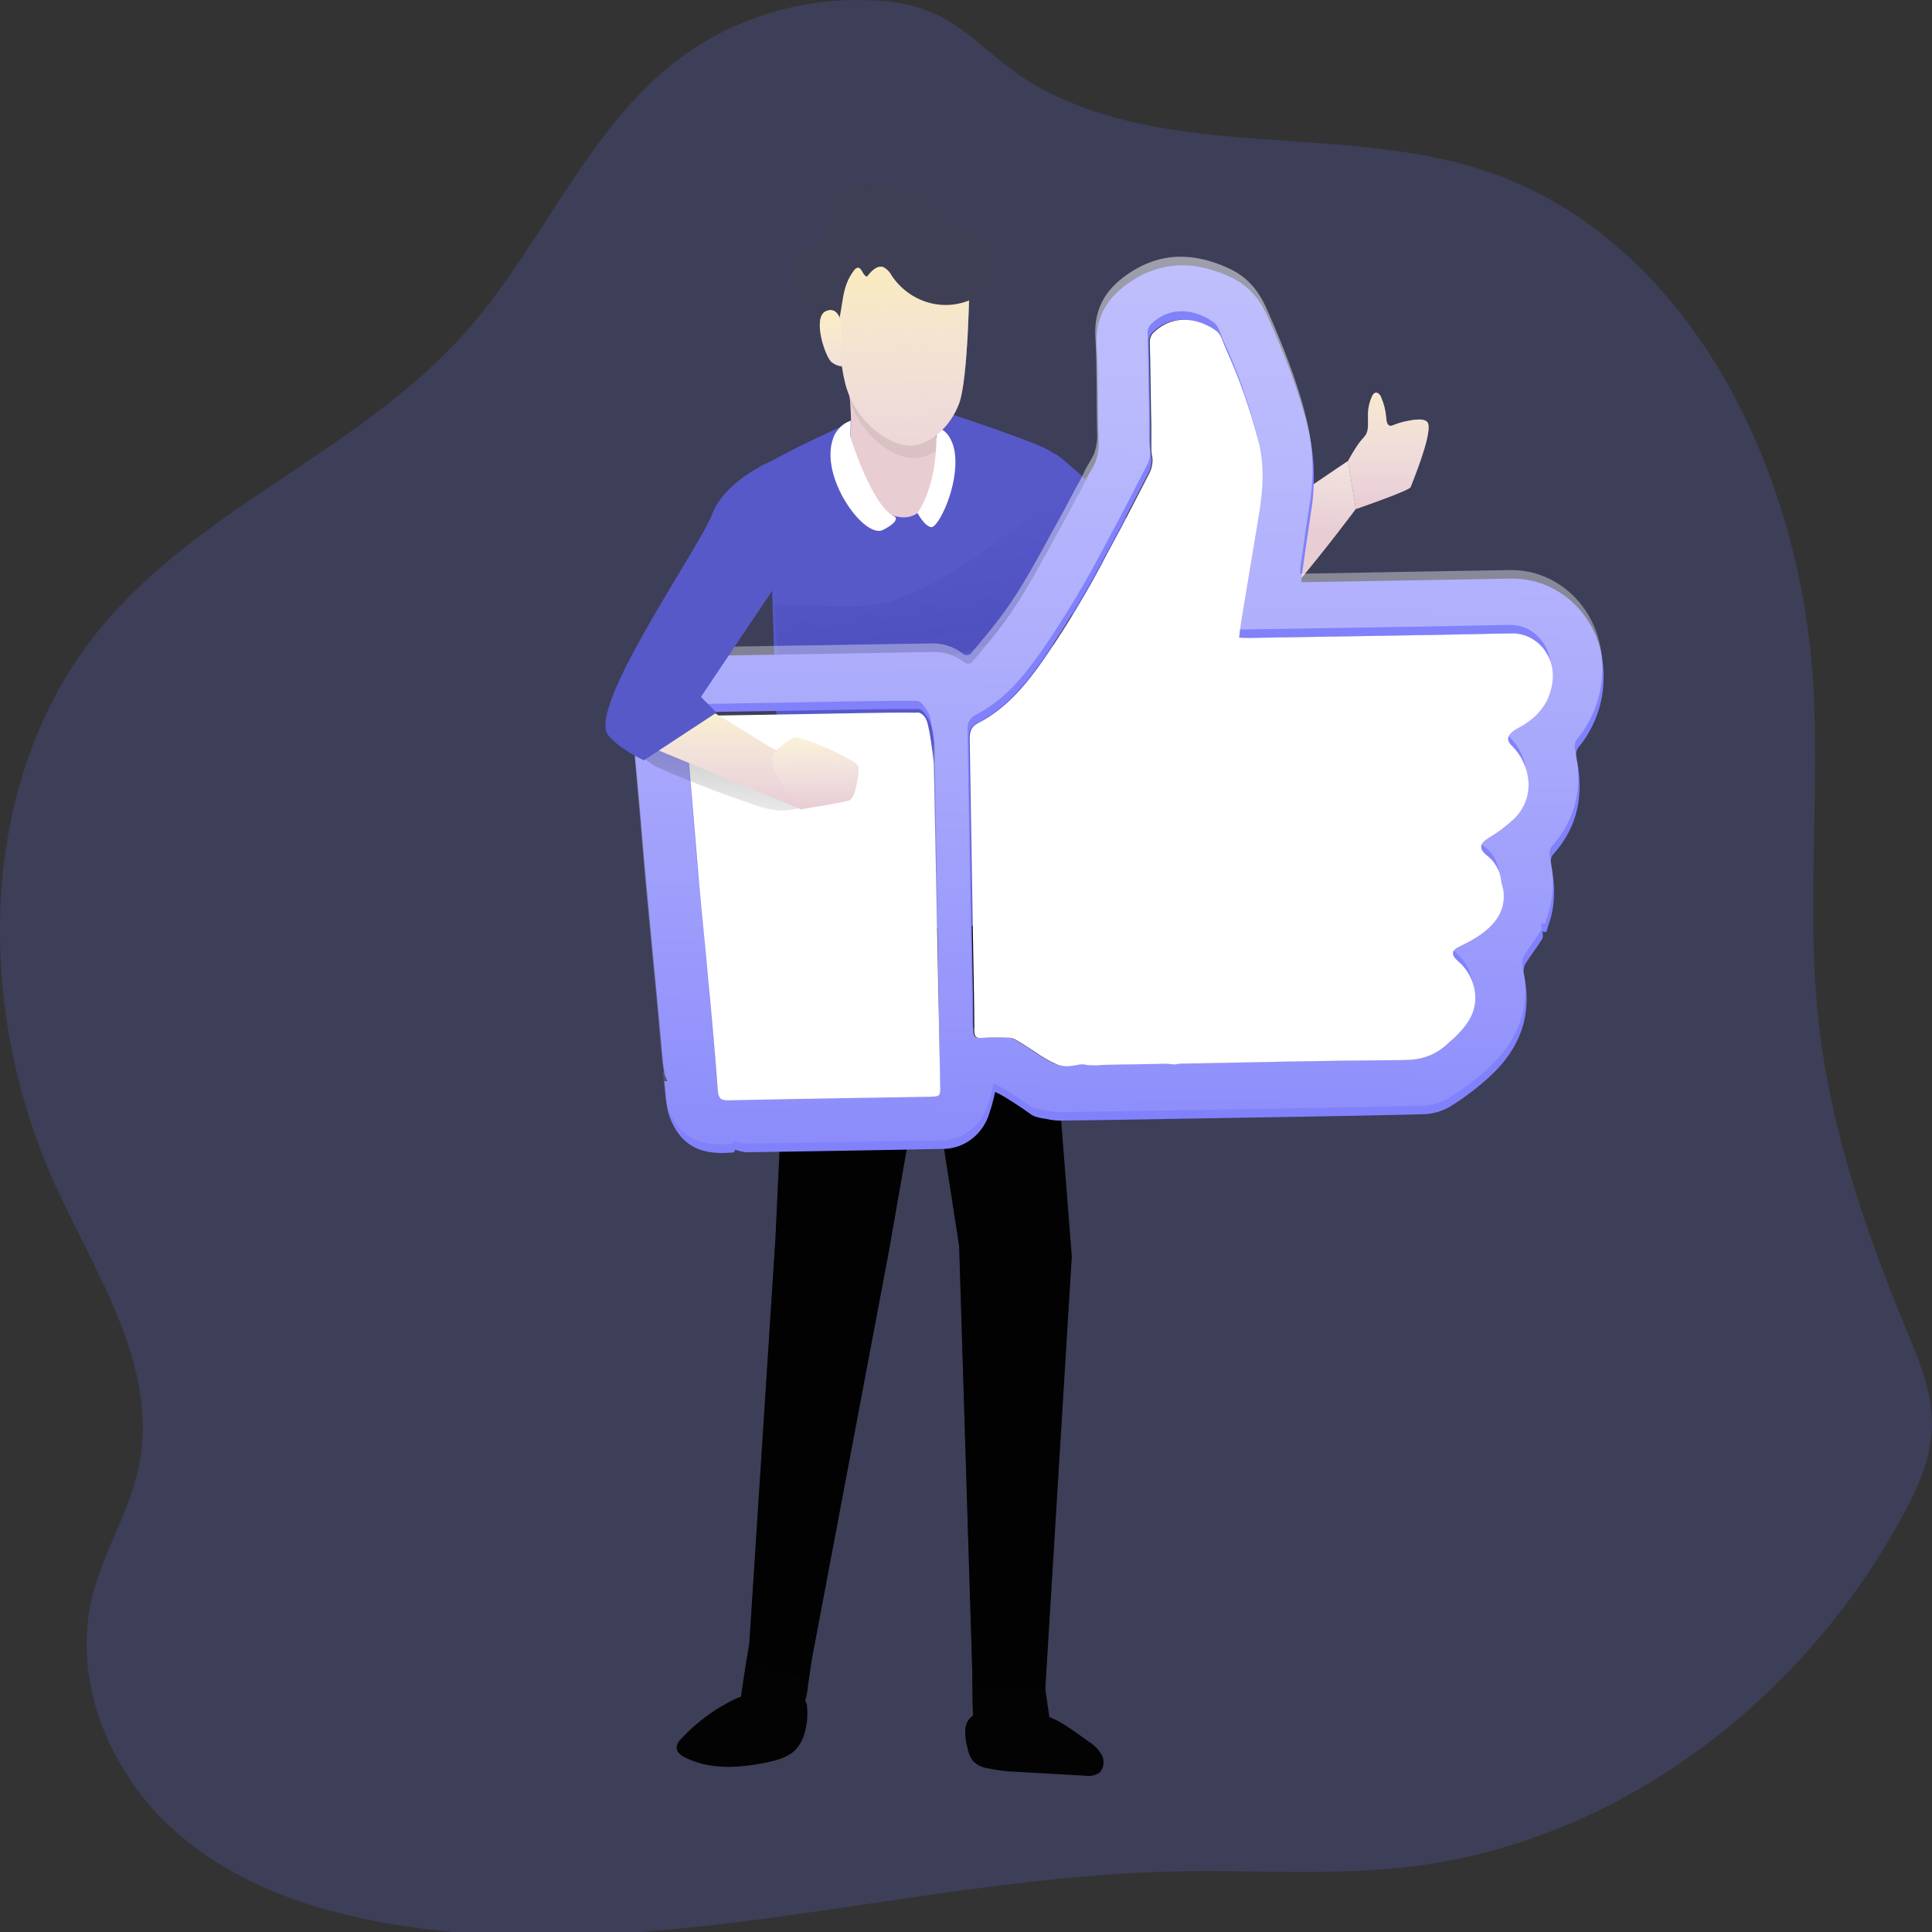 <svg width="98" height="98" viewBox="0 0 98 98" fill="none" xmlns="http://www.w3.org/2000/svg">
<rect x="0" y="0" width="98" height="98" fill="#333333" stroke="none"/>
<g clip-path="url(#clip0)">
<path opacity="0.18" d="M34.006 3.327C29.648 6.871 27.402 12.562 23.651 16.805C18.164 23.019 9.758 25.811 4.678 32.388C-1.195 39.985 -1.221 51.334 2.823 60.16C4.899 64.7 8.028 69.344 7.063 74.273C6.599 76.664 5.198 78.753 4.646 81.122C3.674 85.293 5.558 89.799 8.612 92.644C11.667 95.488 15.711 96.887 19.736 97.579C32.995 99.854 46.401 95.173 59.831 94.923C63.792 94.847 67.771 95.157 71.705 94.666C81.969 93.387 91.307 86.434 96.455 77.001C97.251 75.548 97.978 73.972 97.997 72.294C98.023 70.585 97.329 68.967 96.68 67.4C94.586 62.356 92.809 57.109 92.228 51.643C91.615 45.9 92.346 40.083 91.949 34.318C91.225 23.855 85.939 13.059 76.687 9.172C69.168 6.013 60.14 8.359 52.898 4.538C49.853 2.934 48.844 0.481 45.082 0.084C41.192 -0.329 37.115 0.792 34.006 3.327Z" fill="#6E71FF"/>
<path d="M43.163 21.408C43.163 21.408 39.574 23.042 39.152 23.408C38.771 23.74 39.799 46.398 39.877 47.507C39.955 48.615 45.697 48.799 48.186 48.299C49.845 47.941 51.468 47.419 53.033 46.741C53.033 46.741 53.819 23.336 53.33 22.922C52.841 22.508 48.089 20.958 48.089 20.958L43.163 21.408Z" fill="#5759C9"/>
<path d="M51.786 22.688C51.786 22.688 52.882 22.612 53.628 23.088C54.374 23.564 61.393 30.014 61.568 31.912C61.743 33.81 60.333 35.01 59.718 34.88C59.104 34.75 57.21 32.796 56.786 32.182C56.361 31.568 52.599 30.75 52.599 30.75L51.786 22.688Z" fill="#5759C9"/>
<path d="M39.606 34.336C39.607 34.467 39.655 34.593 39.741 34.688C39.827 34.782 39.944 34.839 40.069 34.846C42.364 35.364 44.606 33.946 46.905 33.446C47.948 33.224 49.046 33.186 50.003 32.696C51.175 32.096 51.961 30.912 52.692 29.775L54.595 26.831C54.898 26.359 55.208 25.745 54.925 25.261C54.704 24.884 54.2 24.793 53.798 24.927C53.396 25.061 53.077 25.369 52.761 25.661C51.176 27.123 49.435 28.388 47.573 29.429C46.782 29.894 45.945 30.265 45.076 30.536C43.553 30.976 40.828 30.606 39.29 30.676C39.283 30.684 39.416 33.242 39.606 34.336Z" fill="url(#paint0_linear)"/>
<path d="M59.676 28.947C60.114 29.156 60.494 29.478 60.78 29.884C61.277 30.596 62.133 31.63 62.303 32.484C62.504 33.474 61.663 34.874 60.694 35.052C60.099 35.147 59.491 35.076 58.929 34.847C58.368 34.618 57.874 34.238 57.495 33.746C57.125 33.245 56.872 32.659 56.756 32.036C56.64 31.413 56.665 30.77 56.829 30.16C57.223 28.653 58.572 28.419 59.676 28.947Z" fill="#8181FB"/>
<path d="M49.327 84.979C49.327 84.979 49.276 87.706 49.516 88.044C49.756 88.382 51.111 88.272 51.95 88.076C52.789 87.88 53.247 87.206 53.247 87.206L52.993 85.493L49.327 84.979Z" fill="#030303"/>
<path d="M38.057 83.094C38.057 83.094 37.286 87.38 37.488 87.734C37.69 88.088 39.201 87.21 40.049 87.1C40.898 86.99 40.98 85.55 40.98 85.55L41.16 84.294L38.057 83.094Z" fill="#030303"/>
<path d="M43.005 19.194C43.005 19.194 43.321 21.608 43.07 22.502C42.818 23.396 43.985 26.073 45.715 26.237C47.445 26.401 47.711 23.308 47.744 22.944C47.776 22.58 47.272 22.344 47.521 21.456C47.77 20.568 43.271 18.117 43.005 19.194Z" fill="#E8CDD3"/>
<path d="M47.521 21.454C47.331 22.144 47.584 22.44 47.696 22.706C47.281 23.068 46.753 23.256 46.214 23.234C45.175 23.134 43.694 22.078 43.142 20.374L43.113 20.28C43.066 19.67 43.005 19.192 43.005 19.192C43.271 18.117 47.772 20.562 47.521 21.454Z" fill="#DAC1C3"/>
<path d="M43.133 22.162C43.133 22.162 44.233 25.729 45.392 26.205C45.392 26.205 45.7 26.417 44.789 26.881C43.877 27.345 41.686 24.387 42.204 22.418C42.261 22.168 42.379 21.936 42.546 21.747C42.712 21.558 42.922 21.417 43.156 21.338L43.133 22.162Z" fill="white"/>
<path d="M47.491 21.818C47.491 21.818 47.658 24.378 46.539 26.019C46.539 26.019 46.897 26.707 47.243 26.739C47.59 26.771 48.642 24.671 48.437 23C48.315 22.032 47.687 21.574 47.491 21.818Z" fill="white"/>
<path d="M40.049 47.527L39.335 62.822L37.967 84.025C37.967 84.025 38.753 85.016 41.012 85.048L45.086 63.478L47.001 52.516L48.653 63.202L49.34 85.472C49.34 85.472 50.941 85.506 53.017 85.704L54.364 63.742L53.032 46.739L40.049 47.527Z" fill="#040405"/>
<path d="M40.049 47.527L39.335 62.822L37.967 84.025C37.967 84.025 38.753 85.016 41.012 85.048L45.086 63.478L47.001 52.516L48.653 63.202L49.34 85.472C49.34 85.472 50.941 85.506 53.017 85.704L54.364 63.742L53.032 46.739L40.049 47.527Z" fill="url(#paint1_linear)"/>
<path d="M49.17 14.457C49.17 14.457 49.111 19.22 48.654 20.458C48.197 21.696 47.067 22.694 46.028 22.594C44.989 22.494 43.51 21.438 42.958 19.736C42.406 18.033 42.402 13.993 42.623 13.469C42.844 12.944 44.035 11.318 46.776 11.844C48.665 12.208 49.233 13.729 49.17 14.457Z" fill="#E8CDD3"/>
<path d="M49.17 14.457C49.17 14.457 49.111 19.22 48.654 20.458C48.197 21.696 47.067 22.694 46.028 22.594C44.989 22.494 43.51 21.438 42.958 19.736C42.406 18.033 42.402 13.993 42.623 13.469C42.844 12.944 44.035 11.318 46.776 11.844C48.665 12.208 49.233 13.729 49.17 14.457Z" fill="url(#paint2_linear)"/>
<path d="M47.314 10.606C46.982 10.213 46.582 9.889 46.136 9.652C45.69 9.449 45.211 9.341 44.726 9.332C43.795 9.286 42.746 9.522 42.236 10.332C41.905 10.866 41.869 11.532 41.905 12.178C41.917 12.264 41.907 12.352 41.875 12.432C41.78 12.62 41.521 12.582 41.319 12.58C40.518 12.58 39.975 13.581 40.154 14.399C40.39 15.477 41.395 15.691 41.842 16.531C41.915 16.667 42.016 16.819 42.164 16.823C42.354 16.823 42.455 16.603 42.51 16.423C42.788 15.463 42.665 14.561 43.321 13.714C43.363 13.648 43.427 13.6 43.5 13.581C43.725 13.555 43.759 13.995 43.983 14.029C44.189 13.752 44.484 13.441 44.804 13.546C44.99 13.643 45.142 13.799 45.238 13.993C45.499 14.377 45.832 14.703 46.216 14.95C46.6 15.197 47.027 15.36 47.472 15.431C47.917 15.501 48.371 15.476 48.806 15.358C49.242 15.241 49.651 15.032 50.009 14.745C50.262 14.563 50.452 14.299 50.547 13.993C50.652 13.581 50.473 13.154 50.288 12.774C50.151 12.443 49.958 12.14 49.718 11.88C49.595 11.751 49.444 11.656 49.278 11.603C49.112 11.551 48.936 11.542 48.766 11.578C48.627 11.648 48.474 11.68 48.321 11.67C48.22 11.63 48.132 11.561 48.068 11.47C47.813 11.192 47.569 10.89 47.314 10.606Z" fill="#3E3E54"/>
<path d="M42.705 16.593C42.705 16.593 42.625 15.485 41.901 15.783C41.178 16.081 41.871 18.165 42.202 18.383C42.349 18.498 42.523 18.567 42.705 18.583" fill="#E8CDD3"/>
<path d="M42.705 16.593C42.705 16.593 42.625 15.485 41.901 15.783C41.178 16.081 41.871 18.165 42.202 18.383C42.349 18.498 42.523 18.567 42.705 18.583" fill="url(#paint3_linear)"/>
<path d="M58.953 32.1C58.953 32.1 58.038 30.636 60.072 29.113C62.107 27.591 68.378 23.382 68.378 23.382L68.775 25.813C68.775 25.813 62.727 33.996 61.151 33.73C60.691 33.653 60.254 33.465 59.873 33.183C59.492 32.9 59.177 32.53 58.953 32.1Z" fill="#E8CDD3"/>
<path d="M58.953 32.1C58.953 32.1 58.038 30.636 60.072 29.113C62.107 27.591 68.378 23.382 68.378 23.382L68.775 25.813C68.775 25.813 62.727 33.996 61.151 33.73C60.691 33.653 60.254 33.465 59.873 33.183C59.492 32.9 59.177 32.53 58.953 32.1Z" fill="url(#paint4_linear)"/>
<path d="M68.378 23.382C68.535 23.092 68.706 22.81 68.89 22.538C69.006 22.368 69.153 22.23 69.27 22.068C69.448 21.824 69.379 21.346 69.392 21.04C69.392 20.7 69.469 20.366 69.617 20.064C69.644 20.007 69.687 19.961 69.741 19.932C69.776 19.92 69.815 19.918 69.851 19.927C69.888 19.937 69.921 19.956 69.948 19.984C70.002 20.04 70.044 20.108 70.07 20.184C70.207 20.508 70.29 20.854 70.317 21.208C70.334 21.47 70.409 21.678 70.662 21.57C70.903 21.469 71.154 21.395 71.41 21.35C71.64 21.308 72.361 21.15 72.449 21.51C72.609 22.158 71.617 24.532 71.554 24.711C71.492 24.889 68.774 25.825 68.774 25.825L68.378 23.382Z" fill="#E8CDD3"/>
<path d="M68.378 23.382C68.535 23.092 68.706 22.81 68.89 22.538C69.006 22.368 69.153 22.23 69.27 22.068C69.448 21.824 69.379 21.346 69.392 21.04C69.392 20.7 69.469 20.366 69.617 20.064C69.644 20.007 69.687 19.961 69.741 19.932C69.776 19.92 69.815 19.918 69.851 19.927C69.888 19.937 69.921 19.956 69.948 19.984C70.002 20.04 70.044 20.108 70.07 20.184C70.207 20.508 70.29 20.854 70.317 21.208C70.334 21.47 70.409 21.678 70.662 21.57C70.903 21.469 71.154 21.395 71.41 21.35C71.64 21.308 72.361 21.15 72.449 21.51C72.609 22.158 71.617 24.532 71.554 24.711C71.492 24.889 68.774 25.825 68.774 25.825L68.378 23.382Z" fill="url(#paint5_linear)"/>
<path d="M34.617 88.128C34.461 88.282 34.295 88.476 34.327 88.698C34.36 88.92 34.556 89.05 34.742 89.144C36.036 89.796 37.559 89.686 38.967 89.382C39.489 89.27 40.035 89.114 40.4 88.706C40.604 88.464 40.75 88.175 40.827 87.862C40.94 87.455 40.978 87.028 40.939 86.606C40.941 86.523 40.926 86.44 40.893 86.364C40.86 86.288 40.81 86.222 40.748 86.17C40.666 86.129 40.575 86.11 40.484 86.116C39.546 86.094 38.191 85.768 37.329 86.162C36.319 86.64 35.4 87.306 34.617 88.128Z" fill="#030303"/>
<path d="M50.104 86.968C49.884 86.909 49.653 86.913 49.434 86.978C49.303 87.044 49.19 87.145 49.107 87.272C49.025 87.398 48.975 87.545 48.964 87.698C48.945 88.005 48.978 88.312 49.063 88.606C49.1 88.859 49.194 89.099 49.337 89.306C49.538 89.515 49.797 89.65 50.076 89.694C50.601 89.804 51.135 89.867 51.67 89.88L55.039 90.07C55.289 90.116 55.546 90.065 55.764 89.928C55.879 89.811 55.952 89.657 55.973 89.49C55.994 89.324 55.962 89.155 55.88 89.01C55.71 88.726 55.475 88.49 55.197 88.324C54.55 87.874 53.635 87.124 52.854 87C52.483 86.936 52.021 87.078 51.64 87.08C51.126 87.084 50.613 87.046 50.104 86.968Z" fill="#030303"/>
<path d="M79.952 38.397C79.939 38.314 79.941 38.228 79.959 38.146C79.977 38.063 80.01 37.986 80.057 37.917C80.51 37.379 80.856 36.751 81.075 36.07C81.293 35.389 81.38 34.669 81.33 33.952C81.272 32.696 80.75 31.514 79.876 30.655C79.002 29.796 77.845 29.328 76.648 29.351L66.014 29.533C66.013 29.427 66.018 29.321 66.031 29.215C66.187 28.133 66.334 27.053 66.501 25.977C66.737 24.549 66.682 23.085 66.339 21.682C65.867 19.746 65.125 17.919 64.324 16.111C63.916 15.187 63.34 14.489 62.447 14.069C60.656 13.226 58.911 13.192 57.236 14.365C56.165 15.113 55.547 16.097 55.63 17.533C55.718 19.134 55.68 20.716 55.722 22.312C55.75 22.7 55.695 23.09 55.56 23.452C55.413 23.798 55.179 24.078 55.036 24.434C54.905 24.716 54.76 24.991 54.601 25.257C54.308 25.821 54.013 26.381 53.702 26.933C52.791 28.575 51.931 30.253 50.804 31.752C50.355 32.352 49.87 32.924 49.384 33.498C49.253 33.654 49.102 33.75 48.882 33.572C48.407 33.214 47.83 33.039 47.247 33.074C43.08 33.141 38.915 33.211 34.751 33.284C33.08 33.312 31.917 34.664 32.05 36.419C32.182 38.019 32.33 39.619 32.473 41.204C32.597 42.658 32.709 44.112 32.853 45.56C33.01 47.303 33.183 49.045 33.345 50.785C33.459 51.969 33.55 53.152 33.668 54.336C33.709 54.508 33.773 54.673 33.858 54.826L33.695 54.854C33.779 55.454 33.759 56.114 33.971 56.67C34.608 58.333 35.84 58.595 37.223 58.453C37.252 58.453 37.267 58.365 37.288 58.317C37.468 58.382 37.656 58.426 37.846 58.449C41.153 58.397 44.467 58.347 47.774 58.277C48.276 58.288 48.77 58.139 49.189 57.849C49.609 57.559 49.934 57.142 50.123 56.652C50.269 56.241 50.388 55.819 50.478 55.39C50.627 55.454 50.772 55.529 50.912 55.612C51.343 55.876 51.782 56.158 52.184 56.448C52.268 56.514 52.359 56.571 52.454 56.618C52.649 56.685 52.85 56.73 53.053 56.752C53.285 56.809 53.522 56.84 53.76 56.842C56.367 56.814 58.968 56.764 61.562 56.72C64.758 56.664 67.97 56.62 71.173 56.544L72.203 56.518C72.674 56.505 73.135 56.374 73.548 56.136C74.268 55.691 74.946 55.177 75.575 54.6C77.098 53.2 77.775 51.461 77.276 49.319C77.268 49.136 77.32 48.956 77.425 48.809C77.684 48.409 77.975 48.033 78.226 47.629C78.287 47.533 78.245 47.369 78.247 47.239C78.496 47.387 78.475 47.123 78.513 47.017C78.913 45.978 78.894 44.91 78.671 43.836C78.656 43.753 78.656 43.668 78.673 43.585C78.69 43.502 78.723 43.425 78.77 43.356C80.051 41.94 80.373 40.271 79.952 38.397ZM47.422 38.555L47.677 54.892C47.687 55.446 47.687 55.446 47.148 55.454C43.743 55.514 40.34 55.566 36.938 55.636C36.557 55.648 36.443 55.532 36.409 55.144C36.261 53.277 36.1 51.41 35.923 49.543C35.775 47.907 35.604 46.27 35.461 44.634C35.331 43.234 35.225 41.834 35.103 40.419C34.993 39.137 34.882 37.853 34.751 36.571C34.711 36.207 34.829 36.127 35.158 36.129C37.973 36.091 40.782 36.037 43.597 35.989C44.548 35.973 45.5 35.961 46.463 35.963C46.527 35.958 46.591 35.964 46.653 35.983C46.765 36.029 46.859 36.112 46.922 36.221C47.131 36.469 47.264 36.779 47.302 37.109C47.307 37.211 47.324 37.312 47.353 37.409C47.371 37.491 47.388 37.567 47.407 37.655C47.434 37.955 47.44 38.256 47.426 38.557L47.422 38.555ZM77.257 36.755C77.092 36.865 76.907 36.945 76.747 37.059C76.397 37.307 76.367 37.549 76.675 37.845C77.547 38.707 77.954 40.391 76.732 41.558C76.342 41.917 75.916 42.233 75.463 42.498C75.019 42.766 74.962 43.044 75.364 43.366C75.568 43.517 75.74 43.71 75.869 43.934C75.998 44.159 76.081 44.408 76.114 44.668C76.14 44.868 76.194 45.068 76.236 45.268C76.02 46.641 75.17 47.439 74.03 47.983C73.588 48.183 73.548 48.411 73.906 48.733C74.315 49.072 74.606 49.544 74.734 50.075C74.981 51.137 74.5 51.876 73.82 52.544C73.676 52.688 73.516 52.808 73.371 52.944C72.73 53.544 72.005 53.764 71.129 53.766C67.384 53.784 63.639 53.872 59.888 53.942C59.766 53.942 59.642 53.976 59.518 53.99C59.383 53.968 59.246 53.954 59.109 53.95L56.97 53.986L55.889 54.006C55.569 54.044 55.246 54.038 54.928 53.99C54.865 53.978 54.801 53.978 54.738 53.99C54.522 54.034 54.304 54.065 54.085 54.082C53.884 54.078 53.686 54.036 53.499 53.96C53.135 53.789 52.786 53.584 52.456 53.348C52.138 53.148 51.832 52.928 51.504 52.748C51.378 52.669 51.234 52.626 51.087 52.624C50.633 52.624 50.184 52.624 49.73 52.642C49.456 52.658 49.377 52.56 49.371 52.272C49.371 50.691 49.327 49.105 49.302 47.527C49.251 44.18 49.205 40.837 49.141 37.491C49.141 37.101 49.203 36.859 49.571 36.671C50.985 35.945 51.986 34.742 52.903 33.436C54.104 31.686 55.197 29.858 56.176 27.961L56.799 26.801C57.299 25.851 57.794 24.899 58.285 23.934C58.373 23.739 58.417 23.524 58.414 23.308C58.412 23.222 58.397 23.136 58.371 23.054C58.358 22.965 58.353 22.875 58.355 22.784L58.346 22.136C58.346 21.707 58.341 21.277 58.331 20.846L58.291 18.257C58.281 17.963 58.276 17.669 58.272 17.379C58.265 17.272 58.283 17.164 58.324 17.066C58.366 16.968 58.429 16.882 58.51 16.815C59.482 15.915 60.748 16.123 61.65 16.785C61.899 16.969 61.99 17.399 62.141 17.725C62.826 19.226 63.382 20.789 63.802 22.394C64.107 23.594 64.036 24.794 63.842 25.995C63.539 27.846 63.233 29.698 62.925 31.552C62.883 31.806 62.855 32.066 62.82 32.352C62.9 32.364 62.98 32.37 63.06 32.37C67.58 32.292 72.106 32.232 76.629 32.132C77.986 32.096 78.913 33.364 78.694 34.718C78.54 35.658 78.005 36.287 77.261 36.759L77.257 36.755Z" fill="#8181FB"/>
<path opacity="0.54" d="M79.885 37.975C79.871 37.892 79.872 37.806 79.89 37.724C79.908 37.641 79.941 37.563 79.988 37.495C80.441 36.956 80.787 36.328 81.006 35.647C81.225 34.965 81.313 34.245 81.263 33.528C81.206 32.271 80.686 31.086 79.812 30.225C78.938 29.364 77.779 28.894 76.582 28.915L65.943 29.101C65.944 28.994 65.951 28.886 65.962 28.779C66.12 27.697 66.263 26.621 66.434 25.545C66.669 24.116 66.614 22.652 66.27 21.248C65.799 19.312 65.054 17.481 64.257 15.673C63.848 14.749 63.275 14.053 62.38 13.636C60.586 12.79 58.844 12.754 57.166 13.931C56.094 14.677 55.48 15.659 55.562 17.101C55.651 18.687 55.609 20.28 55.651 21.878C55.68 22.266 55.627 22.655 55.495 23.018C55.345 23.364 55.114 23.642 54.968 24.002C54.836 24.283 54.69 24.556 54.532 24.821C54.239 25.387 53.944 25.947 53.632 26.499C52.724 28.141 51.864 29.82 50.737 31.318C50.286 31.918 49.803 32.488 49.317 33.062C49.292 33.106 49.258 33.145 49.218 33.173C49.177 33.202 49.13 33.22 49.082 33.227C49.033 33.234 48.984 33.229 48.937 33.213C48.891 33.197 48.848 33.17 48.813 33.134C48.338 32.78 47.763 32.605 47.182 32.638C43.012 32.703 38.844 32.77 34.678 32.838C33.013 32.868 31.847 34.222 31.984 35.973C32.113 37.573 32.263 39.173 32.406 40.773C32.53 42.222 32.638 43.678 32.775 45.126C32.931 46.871 33.103 48.607 33.266 50.349C33.382 51.533 33.472 52.716 33.594 53.9C33.635 54.073 33.699 54.239 33.784 54.394L33.62 54.416C33.702 55.034 33.689 55.678 33.9 56.238C34.534 57.895 35.763 58.161 37.149 58.017C37.175 58.017 37.189 57.931 37.217 57.881C37.395 57.948 37.581 57.991 37.769 58.011C41.079 57.961 44.396 57.911 47.7 57.845C48.202 57.856 48.695 57.706 49.114 57.415C49.534 57.124 49.859 56.706 50.046 56.216C50.197 55.806 50.316 55.384 50.402 54.954C50.551 55.02 50.697 55.094 50.838 55.176C51.268 55.442 51.706 55.722 52.107 56.016C52.195 56.078 52.286 56.133 52.381 56.18C52.576 56.248 52.777 56.294 52.981 56.316C53.212 56.374 53.448 56.405 53.685 56.41C56.29 56.382 58.892 56.332 61.499 56.288C64.693 56.23 67.9 56.188 71.108 56.108L72.138 56.088C72.609 56.072 73.069 55.939 73.481 55.7C74.198 55.261 74.874 54.752 75.501 54.18C77.023 52.78 77.704 51.045 77.213 48.901C77.203 48.718 77.257 48.536 77.364 48.391C77.617 47.991 77.91 47.617 78.163 47.207C78.224 47.115 78.184 46.949 78.184 46.821C78.435 46.971 78.409 46.705 78.449 46.599C78.814 45.582 78.869 44.471 78.607 43.42C78.591 43.337 78.593 43.251 78.611 43.169C78.628 43.086 78.662 43.008 78.709 42.94C79.981 41.512 80.3 39.847 79.885 37.975ZM47.079 55.034C43.675 55.09 40.276 55.14 36.869 55.212C36.488 55.226 36.372 55.104 36.338 54.718C36.193 52.852 36.03 50.995 35.853 49.129C35.71 47.495 35.533 45.858 35.388 44.224C35.267 42.81 35.156 41.412 35.034 40.005C34.924 38.721 34.815 37.437 34.686 36.153C34.644 35.795 34.76 35.717 35.09 35.717C37.906 35.673 40.711 35.623 43.53 35.572C44.481 35.559 45.433 35.544 46.396 35.55C46.46 35.541 46.525 35.546 46.586 35.565C46.696 35.614 46.788 35.697 46.853 35.803C47.067 36.049 47.203 36.359 47.243 36.691C47.247 36.793 47.263 36.894 47.291 36.993C47.309 37.079 47.331 37.151 47.344 37.243C47.372 37.539 47.377 37.836 47.357 38.133L47.618 54.466C47.618 55.018 47.618 55.018 47.079 55.034ZM78.62 34.288C78.464 35.234 77.931 35.859 77.187 36.333C77.023 36.441 76.839 36.519 76.675 36.635C76.327 36.885 76.294 37.129 76.606 37.423C77.474 38.283 77.883 39.969 76.662 41.132C76.271 41.492 75.845 41.81 75.392 42.078C74.949 42.344 74.894 42.624 75.297 42.946C75.5 43.096 75.671 43.289 75.799 43.513C75.927 43.736 76.009 43.985 76.041 44.244C76.068 44.444 76.123 44.654 76.163 44.844C75.952 46.221 75.099 47.017 73.959 47.563C73.516 47.763 73.476 47.985 73.837 48.309C74.246 48.647 74.535 49.119 74.661 49.649C74.909 50.717 74.431 51.45 73.748 52.124C73.605 52.268 73.447 52.382 73.304 52.524C72.663 53.124 71.932 53.342 71.059 53.342C67.311 53.364 63.572 53.45 59.819 53.522C59.695 53.522 59.573 53.556 59.45 53.564C59.326 53.572 59.17 53.528 59.04 53.528L56.898 53.564L55.82 53.586C55.5 53.625 55.176 53.617 54.857 53.564C54.794 53.554 54.73 53.554 54.667 53.564C54.451 53.609 54.232 53.641 54.012 53.658C53.813 53.654 53.617 53.612 53.432 53.536C53.068 53.367 52.719 53.166 52.387 52.936C52.067 52.736 51.759 52.512 51.435 52.336C51.312 52.252 51.167 52.21 51.021 52.214C50.57 52.2 50.118 52.2 49.662 52.228C49.388 52.242 49.306 52.142 49.306 51.853C49.306 50.277 49.258 48.691 49.239 47.113C49.184 43.762 49.136 40.419 49.076 37.077C49.076 36.691 49.136 36.447 49.504 36.253C50.918 35.529 51.921 34.33 52.834 33.018C54.038 31.27 55.133 29.442 56.111 27.545C56.315 27.157 56.526 26.777 56.732 26.389C57.231 25.435 57.729 24.48 58.22 23.52C58.307 23.325 58.351 23.112 58.35 22.896C58.347 22.809 58.333 22.722 58.308 22.638C58.295 22.55 58.288 22.461 58.289 22.372V21.72C58.289 21.29 58.289 20.86 58.275 20.428L58.233 17.845C58.22 17.551 58.22 17.245 58.215 16.963C58.202 16.856 58.216 16.748 58.254 16.648C58.293 16.548 58.355 16.46 58.435 16.393C59.404 15.489 60.673 15.697 61.575 16.357C61.827 16.543 61.916 16.973 62.066 17.295C62.754 18.794 63.311 20.354 63.732 21.958C64.038 23.158 63.964 24.358 63.772 25.559C63.465 27.409 63.159 29.253 62.85 31.112C62.811 31.37 62.782 31.628 62.748 31.912C62.827 31.925 62.907 31.932 62.987 31.932C67.506 31.854 72.029 31.796 76.555 31.696C76.864 31.688 77.171 31.754 77.452 31.888C77.734 32.022 77.983 32.22 78.181 32.469C78.38 32.719 78.522 33.011 78.598 33.326C78.674 33.641 78.681 33.97 78.62 34.288Z" fill="url(#paint6_linear)"/>
<path d="M36.944 55.812C40.349 55.74 43.748 55.69 47.153 55.632C47.697 55.612 47.697 55.612 47.693 55.066L47.367 38.72C47.327 38.389 47.142 36.648 46.928 36.4C46.863 36.296 46.77 36.214 46.662 36.164C46.6 36.144 46.535 36.139 46.471 36.15C45.507 36.142 44.555 36.156 43.603 36.172L43.337 36.177C40.608 36.225 37.893 36.274 35.163 36.314C34.836 36.314 34.72 36.394 34.76 36.752C34.889 38.037 34.999 39.321 35.108 40.605C35.231 42.011 35.34 43.41 35.462 44.822C35.606 46.458 35.783 48.093 35.926 49.729C36.105 51.593 36.269 53.452 36.411 55.316C36.446 55.704 36.564 55.826 36.944 55.812Z" fill="white"/>
<path d="M33.421 38.956C34.986 39.639 36.581 40.256 38.205 40.806C38.612 40.96 39.038 41.063 39.473 41.112C40.452 41.181 41.375 40.718 42.24 40.269C42.679 40.039 43.188 39.686 43.113 39.208C43.072 39.051 42.985 38.908 42.863 38.798C42.741 38.687 42.589 38.612 42.425 38.582C42.097 38.528 41.763 38.51 41.431 38.53C40.236 38.511 39.118 38.001 38.068 37.435C36.877 36.79 35.717 36.042 34.851 35.022C34.745 34.864 34.598 34.736 34.425 34.649C34.271 34.601 34.105 34.596 33.947 34.634C31.614 35.058 31.336 38.047 33.421 38.956Z" fill="url(#paint7_linear)"/>
<path d="M78.727 34.719C78.569 35.666 78.038 36.29 77.294 36.764C77.13 36.87 76.946 36.95 76.782 37.064C76.434 37.316 76.401 37.56 76.713 37.854C77.581 38.714 77.99 40.401 76.769 41.563C76.377 41.923 75.952 42.24 75.499 42.509C75.056 42.775 75.001 43.053 75.404 43.377C75.607 43.527 75.778 43.72 75.906 43.944C76.034 44.167 76.114 44.374 76.146 44.675C76.175 44.875 76.25 45.037 76.27 45.276C76.389 46.663 75.206 47.45 74.066 47.994C73.623 48.194 73.581 48.418 73.942 48.74C74.351 49.08 74.641 49.551 74.769 50.082C75.014 51.151 74.536 51.883 73.855 52.557C73.71 52.701 73.554 52.815 73.41 52.957C72.768 53.557 72.039 53.773 71.166 53.773C67.419 53.795 63.679 53.881 59.926 53.953C59.802 53.953 59.681 53.989 59.557 53.997C59.421 53.977 59.285 53.965 59.148 53.961C58.43 53.975 57.72 53.981 57.005 53.997L55.926 54.017C55.606 54.058 55.282 54.051 54.965 53.997C54.901 53.986 54.837 53.986 54.774 53.997C54.557 54.042 54.338 54.073 54.118 54.089C53.922 54.084 53.729 54.043 53.547 53.967C53.181 53.797 52.832 53.593 52.502 53.357C52.18 53.157 51.874 52.935 51.55 52.757C51.425 52.675 51.281 52.633 51.133 52.635C50.684 52.621 50.233 52.621 49.776 52.649C49.502 52.665 49.421 52.563 49.421 52.277C49.421 50.699 49.373 49.114 49.352 47.536C49.299 44.186 49.244 40.841 49.188 37.5C49.188 37.112 49.249 36.868 49.619 36.676C51.031 35.95 52.036 34.752 52.949 33.439C54.153 31.692 55.248 29.864 56.224 27.966C56.43 27.58 56.641 27.198 56.847 26.812C57.343 25.858 57.842 24.904 58.333 23.942C58.42 23.747 58.465 23.533 58.462 23.317C58.461 23.23 58.447 23.143 58.422 23.059C58.409 22.972 58.402 22.884 58.401 22.795V22.141C58.401 21.711 58.402 21.281 58.386 20.851L58.346 18.268C58.333 17.974 58.333 17.668 58.325 17.386C58.318 17.279 58.336 17.172 58.377 17.074C58.419 16.976 58.484 16.891 58.565 16.826C59.534 15.922 60.803 16.13 61.703 16.79C61.957 16.976 62.046 17.408 62.194 17.73C62.873 19.228 63.422 20.788 63.835 22.389C64.143 23.59 64.067 24.79 63.877 25.99C63.571 27.84 63.262 29.683 62.956 31.541C62.914 31.799 62.887 32.057 62.853 32.341C62.932 32.355 63.012 32.362 63.093 32.363C67.609 32.285 72.135 32.227 76.658 32.127C76.968 32.119 77.275 32.184 77.557 32.318C77.839 32.451 78.088 32.65 78.287 32.899C78.486 33.148 78.629 33.441 78.705 33.757C78.781 34.072 78.789 34.401 78.727 34.719Z" fill="white"/>
<path d="M33.231 34.32L39.364 38.083L40.63 41.054L31.265 37.175L33.231 34.32Z" fill="#E8CDD3"/>
<path d="M33.231 34.32L39.364 38.083L40.63 41.054L31.265 37.175L33.231 34.32Z" fill="url(#paint8_linear)"/>
<path d="M39.363 38.083C39.636 37.837 39.929 37.616 40.238 37.423C40.524 37.287 43.54 38.561 43.553 38.903C43.567 39.245 43.405 40.481 43.08 40.597C42.754 40.714 40.63 41.054 40.63 41.054C40.63 41.054 38.489 38.743 39.363 38.083Z" fill="#E8CDD3"/>
<path d="M39.363 38.083C39.636 37.837 39.929 37.616 40.238 37.423C40.524 37.287 43.54 38.561 43.553 38.903C43.567 39.245 43.405 40.481 43.08 40.597C42.754 40.714 40.63 41.054 40.63 41.054C40.63 41.054 38.489 38.743 39.363 38.083Z" fill="url(#paint9_linear)"/>
<path d="M39.326 23.292C39.326 23.292 36.809 24.293 36.133 26.061C35.457 27.829 29.75 35.907 30.852 37.295C31.409 37.997 32.663 38.567 32.663 38.567L36.342 36.149L35.556 35.349L39.193 29.933C39.193 29.933 40.242 24.709 39.326 23.292Z" fill="#5759C9"/>
<path d="M38.517 49.755C40.159 49.787 41.821 49.799 43.425 49.423C45.029 49.047 46.594 48.239 47.621 46.891L48.236 47.839C53.61 49.332 59.181 49.888 64.727 49.485C65.509 49.444 66.287 49.334 67.052 49.157C68.352 48.825 69.551 48.157 70.735 47.507L75.047 45.118C75.694 45.246 75.942 46.118 75.847 46.791C75.751 47.463 75.449 48.139 75.517 48.825C75.576 49.413 75.898 49.931 76.039 50.505C76.286 51.529 75.894 52.644 75.221 53.428C74.547 54.212 73.622 54.716 72.68 55.09C70.24 56.06 67.593 56.276 64.986 56.392C62.759 56.49 60.53 56.522 58.304 56.556C56.994 56.574 55.66 56.59 54.408 56.188C53.266 55.822 52.24 55.122 51.125 54.664C50.796 54.501 50.431 54.436 50.069 54.476C49.804 54.542 49.555 54.662 49.334 54.828C48.063 55.678 46.889 56.718 45.495 57.327C43.514 58.191 41.29 58.099 39.147 57.993C37.434 57.909 35.418 57.649 34.554 56.084C34.31 55.586 34.141 55.051 34.052 54.498C33.844 53.516 32.381 49.297 33.458 48.847C33.976 48.633 35.152 49.385 35.704 49.505C36.632 49.677 37.574 49.761 38.517 49.755Z" fill="url(#paint10_linear)"/>
</g>
<defs>
<linearGradient id="paint0_linear" x1="46.789" y1="25.637" x2="50.743" y2="55.547" gradientUnits="userSpaceOnUse">
<stop stop-color="#1B0A85" stop-opacity="0"/>
<stop offset="0.95" stop-color="#10093A" stop-opacity="0.44"/>
</linearGradient>
<linearGradient id="paint1_linear" x1="4554.47" y1="14675.8" x2="4647.93" y2="11176.5" gradientUnits="userSpaceOnUse">
<stop stop-color="#010101" stop-opacity="0"/>
<stop offset="0.95" stop-color="#010101" stop-opacity="0.44"/>
</linearGradient>
<linearGradient id="paint2_linear" x1="45.734" y1="9.937" x2="46.093" y2="25.87" gradientUnits="userSpaceOnUse">
<stop stop-color="#FFF0A4"/>
<stop offset="1" stop-color="white" stop-opacity="0"/>
</linearGradient>
<linearGradient id="paint3_linear" x1="42.14" y1="14.563" x2="42.14" y2="21.587" gradientUnits="userSpaceOnUse">
<stop stop-color="#FFF3B3"/>
<stop offset="1" stop-color="white" stop-opacity="0"/>
</linearGradient>
<linearGradient id="paint4_linear" x1="64.19" y1="18.503" x2="63.651" y2="26.895" gradientUnits="userSpaceOnUse">
<stop stop-color="#FFFDCB"/>
<stop offset="1" stop-color="white" stop-opacity="0"/>
</linearGradient>
<linearGradient id="paint5_linear" x1="70.56" y1="17.647" x2="70.56" y2="25.699" gradientUnits="userSpaceOnUse">
<stop stop-color="#FFEEB4"/>
<stop offset="1" stop-color="white" stop-opacity="0"/>
</linearGradient>
<linearGradient id="paint6_linear" x1="56.327" y1="65.446" x2="57.035" y2="-0.935" gradientUnits="userSpaceOnUse">
<stop stop-color="white" stop-opacity="0"/>
<stop offset="0.15" stop-color="white" stop-opacity="0.22"/>
<stop offset="0.32" stop-color="white" stop-opacity="0.45"/>
<stop offset="0.48" stop-color="white" stop-opacity="0.65"/>
<stop offset="0.64" stop-color="white" stop-opacity="0.8"/>
<stop offset="0.78" stop-color="white" stop-opacity="0.91"/>
<stop offset="0.91" stop-color="white" stop-opacity="0.98"/>
<stop offset="1" stop-color="white"/>
</linearGradient>
<linearGradient id="paint7_linear" x1="36.886" y1="42.702" x2="40.061" y2="19.471" gradientUnits="userSpaceOnUse">
<stop stop-color="#010101" stop-opacity="0"/>
<stop offset="0.95" stop-color="#010101"/>
</linearGradient>
<linearGradient id="paint8_linear" x1="35.947" y1="34.32" x2="35.947" y2="41.054" gradientUnits="userSpaceOnUse">
<stop stop-color="#FFFCB9"/>
<stop offset="1" stop-color="white" stop-opacity="0"/>
</linearGradient>
<linearGradient id="paint9_linear" x1="41.324" y1="36.322" x2="41.357" y2="41.053" gradientUnits="userSpaceOnUse">
<stop stop-color="#FFFDCC"/>
<stop offset="1" stop-color="white" stop-opacity="0"/>
</linearGradient>
<linearGradient id="paint10_linear" x1="13857.6" y1="2451.1" x2="13822.3" y2="8228.43" gradientUnits="userSpaceOnUse">
<stop stop-color="#010101" stop-opacity="0"/>
<stop offset="0.95" stop-color="#010101" stop-opacity="0.44"/>
</linearGradient>
<clipPath id="clip0">
<path d="M0 0H98V98H0V0Z" fill="white"/>
</clipPath>
</defs>
</svg>
